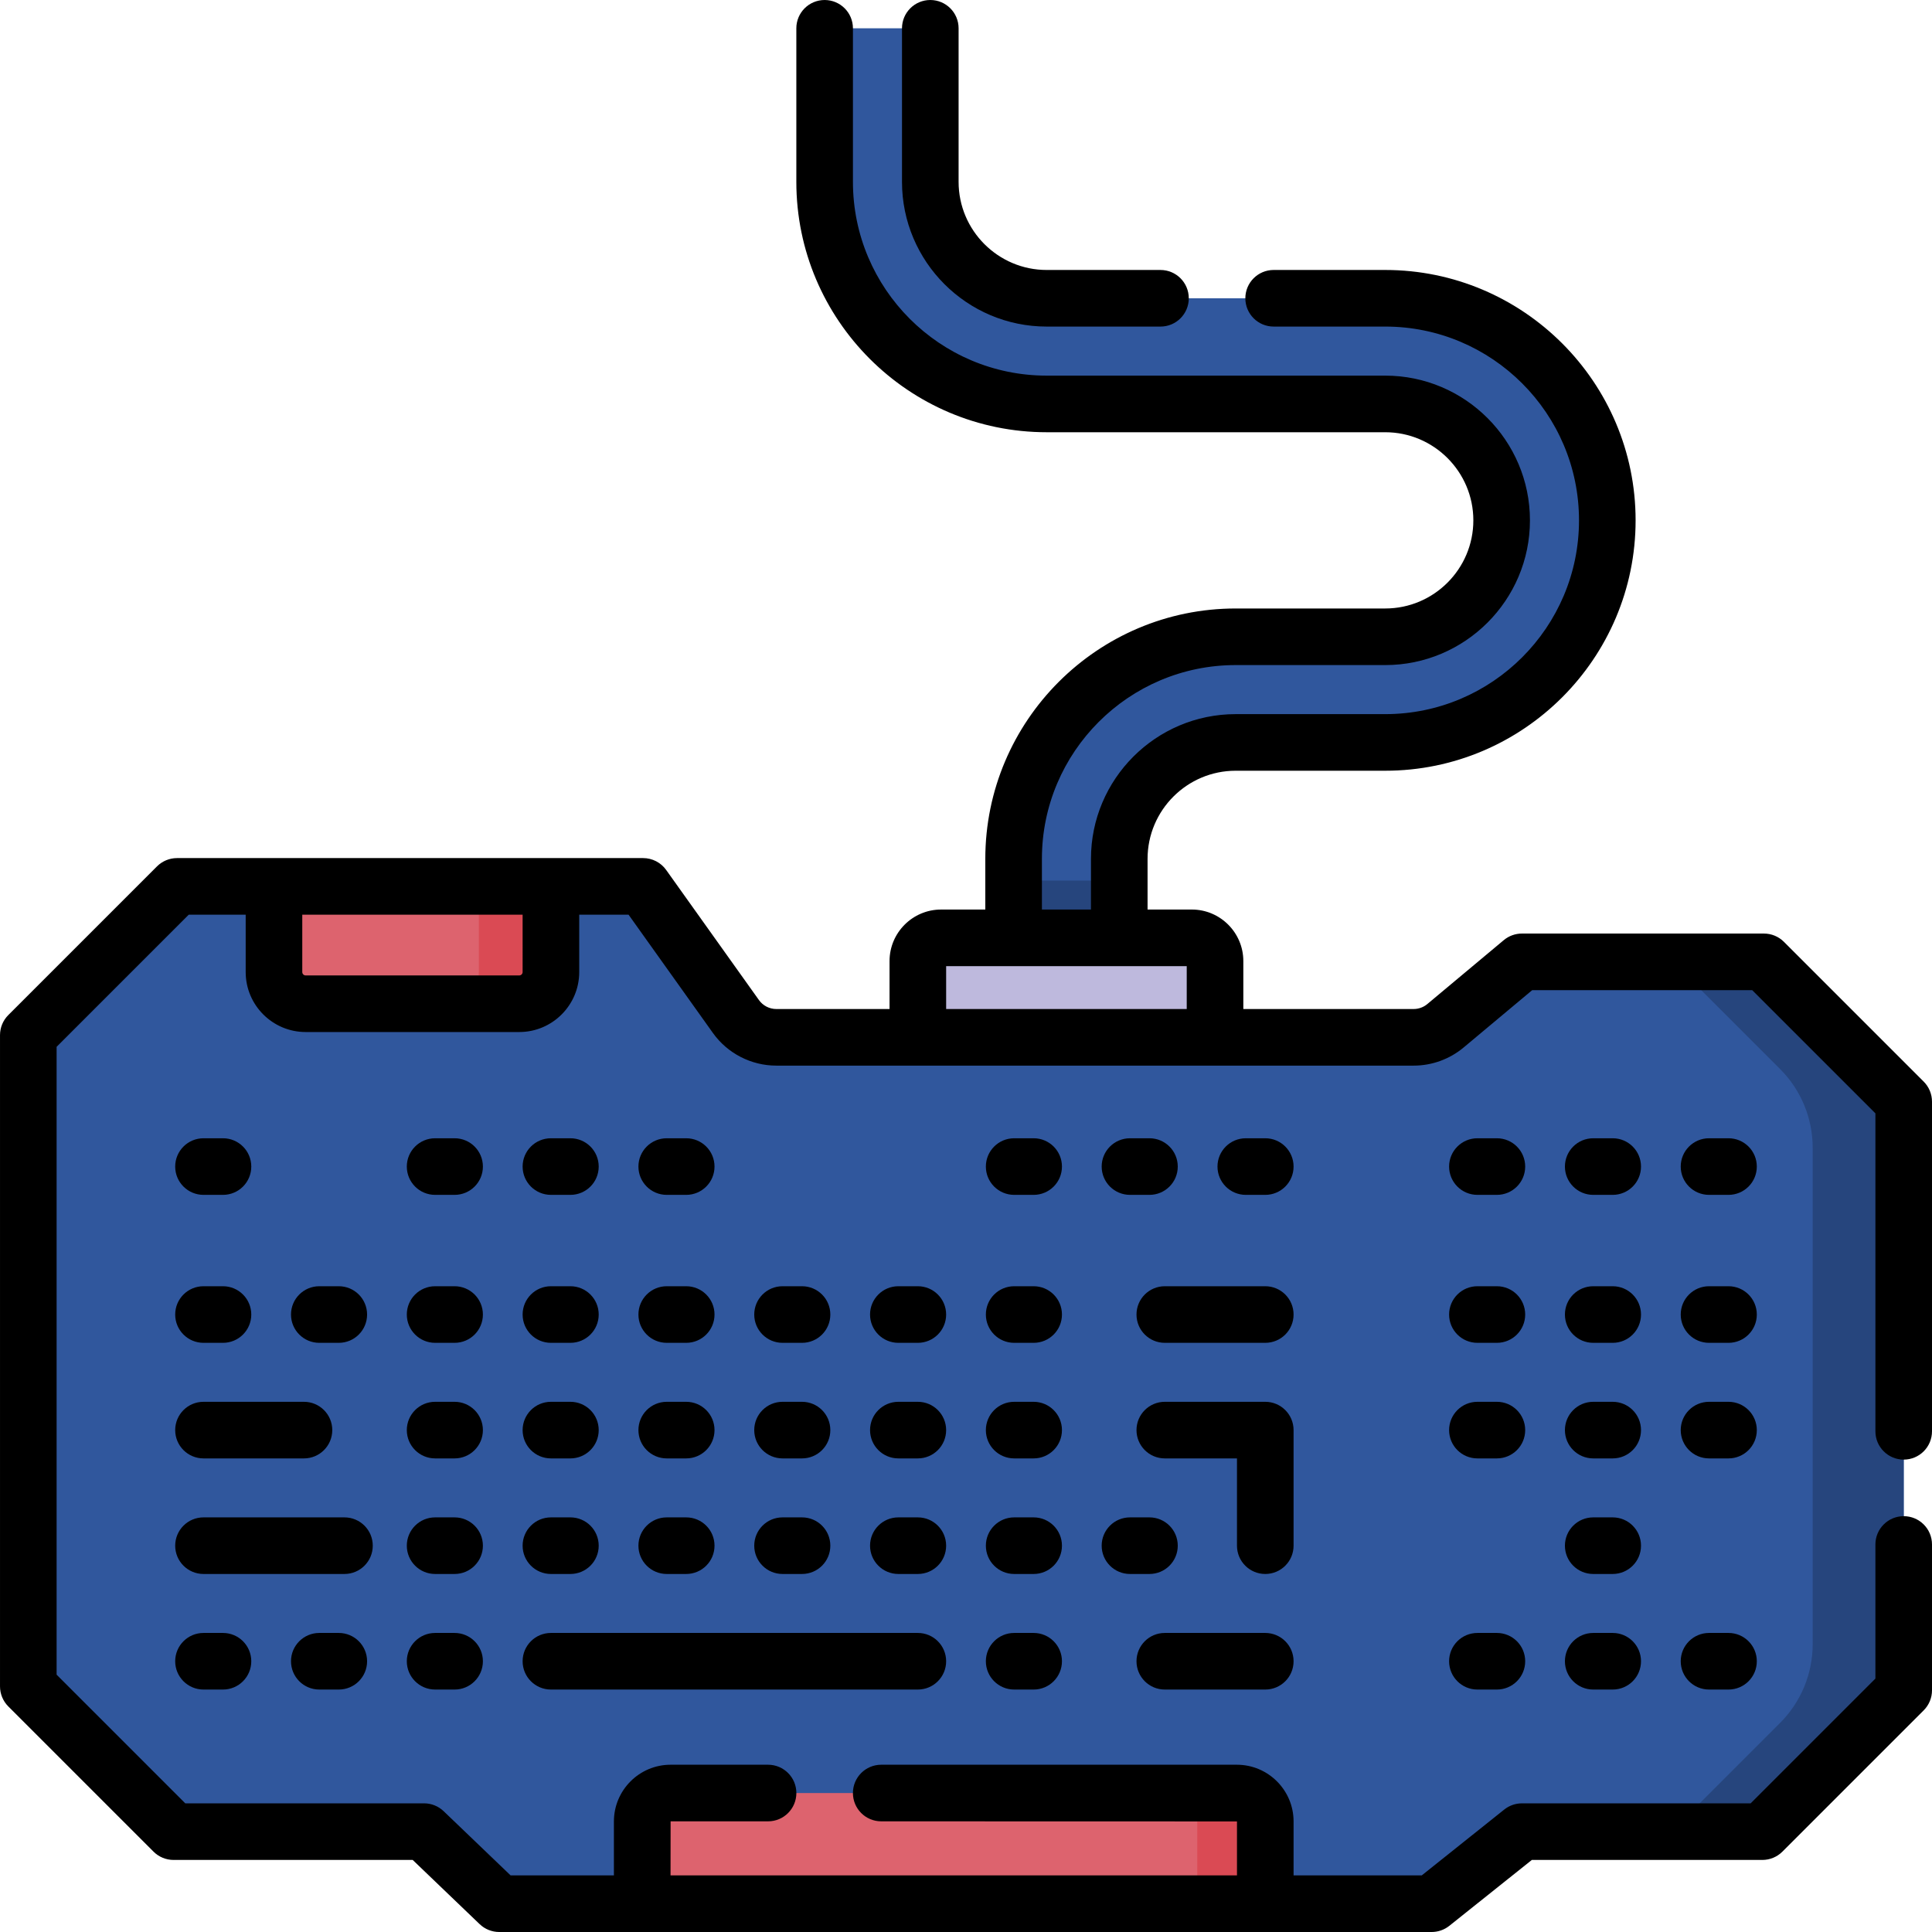 <svg id="Capa_1" enable-background="new 0 0 512 512" height="512" viewBox="0 0 512 512" width="512" xmlns="http://www.w3.org/2000/svg"><g><path d="m467.456 254.901h-64.13l-20.262 16.94c-2.365 1.977-5.349 3.06-8.431 3.06h-168.903c-4.248 0-8.235-2.053-10.701-5.512l-24.594-34.488h-123.524l-39.411 39.41v172.603l38.489 38.489h66.391l19.917 19.096h247.108l23.922-19.096h63.718l37.456-37.456v-156.002z" fill="#30579d"/><g><path d="m467.456 254.901h-24.118l28.402 28.402c5.534 5.534 8.642 13.039 8.642 20.864v131.559c0 7.826-3.109 15.331-8.642 20.864l-28.813 28.813h24.118l37.456-37.456v-156.002z" fill="#26457d"/></g><path d="m321.996 274.901h-78.759v-20.206c0-3.401 2.757-6.158 6.158-6.158h66.442c3.401 0 6.158 2.757 6.158 6.158v20.206z" fill="#beb9dd"/><path d="m367.099 79.046h-89.707c-17.014 0-30.855-13.841-30.855-30.854v-40.692h-28v40.693c0 32.452 26.402 58.854 58.855 58.854h89.707c17.013 0 30.854 13.841 30.854 30.854 0 17.014-13.841 30.854-30.854 30.854h-39.628c-32.452 0-58.854 26.401-58.854 58.854v20.929h28v-20.929c0-17.013 13.841-30.854 30.854-30.854h39.628c32.452 0 58.854-26.402 58.854-58.854s-26.402-58.855-58.854-58.855z" fill="#30579d"/><path d="m268.617 233.355h28v15.182h-28z" fill="#26457d"/><path d="m137.606 266h-56.606c-4.636 0-8.394-3.758-8.394-8.394v-22.705h73.393v22.705c0 4.636-3.758 8.394-8.393 8.394z" fill="#dd636e"/><path d="m126.897 234.901v22.705c0 4.636-3.758 8.394-8.394 8.394h19.103c4.636 0 8.394-3.758 8.394-8.394v-22.705z" fill="#da4a54"/><path d="m335.31 504.5h-165.121v-21.801c0-4.157 3.37-7.526 7.526-7.526h150.069c4.157 0 7.526 3.37 7.526 7.526z" fill="#dd636e"/><path d="m327.784 475.172h-18.025c4.157 0 7.526 3.37 7.526 7.526v21.802h18.025v-21.801c0-4.157-3.369-7.527-7.526-7.527z" fill="#da4a54"/><g><path d="m53.927 316.652h5.165c4.143 0 7.5-3.357 7.5-7.5s-3.357-7.5-7.5-7.5h-5.165c-4.143 0-7.5 3.357-7.5 7.5s3.357 7.5 7.5 7.5z"/><path d="m53.927 355.865h5.165c4.143 0 7.5-3.357 7.5-7.5s-3.357-7.5-7.5-7.5h-5.165c-4.143 0-7.5 3.357-7.5 7.5s3.357 7.5 7.5 7.5z"/><path d="m53.927 386.493h26.628c4.143 0 7.5-3.357 7.5-7.5s-3.357-7.5-7.5-7.5h-26.628c-4.143 0-7.5 3.357-7.5 7.5s3.357 7.5 7.5 7.5z"/><path d="m91.286 402.121h-37.359c-4.143 0-7.5 3.357-7.5 7.5s3.357 7.5 7.5 7.5h37.359c4.143 0 7.5-3.357 7.5-7.5s-3.357-7.5-7.5-7.5z"/><path d="m53.927 432.748c-4.143 0-7.5 3.357-7.5 7.5s3.357 7.5 7.5 7.5h5.165c4.143 0 7.5-3.357 7.5-7.5s-3.357-7.5-7.5-7.5z"/><path d="m89.782 355.865c4.143 0 7.5-3.357 7.5-7.5s-3.357-7.5-7.5-7.5h-5.165c-4.143 0-7.5 3.357-7.5 7.5s3.357 7.5 7.5 7.5z"/><path d="m89.782 432.748h-5.165c-4.143 0-7.5 3.357-7.5 7.5s3.357 7.5 7.5 7.5h5.165c4.143 0 7.5-3.357 7.5-7.5s-3.357-7.5-7.5-7.5z"/><path d="m120.474 301.652h-5.165c-4.143 0-7.5 3.357-7.5 7.5s3.357 7.5 7.5 7.5h5.165c4.143 0 7.5-3.357 7.5-7.5s-3.358-7.5-7.5-7.5z"/><path d="m120.474 340.865h-5.165c-4.143 0-7.5 3.357-7.5 7.5s3.357 7.5 7.5 7.5h5.165c4.143 0 7.5-3.357 7.5-7.5s-3.358-7.5-7.5-7.5z"/><path d="m120.474 432.748h-5.165c-4.143 0-7.5 3.357-7.5 7.5s3.357 7.5 7.5 7.5h5.165c4.143 0 7.5-3.357 7.5-7.5s-3.358-7.5-7.5-7.5z"/><path d="m145.999 316.652h5.165c4.143 0 7.5-3.357 7.5-7.5s-3.357-7.5-7.5-7.5h-5.165c-4.143 0-7.5 3.357-7.5 7.5s3.357 7.5 7.5 7.5z"/><path d="m145.999 355.865h5.165c4.143 0 7.5-3.357 7.5-7.5s-3.357-7.5-7.5-7.5h-5.165c-4.143 0-7.5 3.357-7.5 7.5s3.357 7.5 7.5 7.5z"/><path d="m145.999 447.748h97.238c4.143 0 7.5-3.357 7.5-7.5s-3.357-7.5-7.5-7.5h-97.238c-4.143 0-7.5 3.357-7.5 7.5s3.357 7.5 7.5 7.5z"/><path d="m176.69 316.652h5.165c4.143 0 7.5-3.357 7.5-7.5s-3.357-7.5-7.5-7.5h-5.165c-4.143 0-7.5 3.357-7.5 7.5s3.358 7.5 7.5 7.5z"/><path d="m176.69 355.865h5.165c4.143 0 7.5-3.357 7.5-7.5s-3.357-7.5-7.5-7.5h-5.165c-4.143 0-7.5 3.357-7.5 7.5s3.358 7.5 7.5 7.5z"/><path d="m207.381 355.865h5.166c4.143 0 7.5-3.357 7.5-7.5s-3.357-7.5-7.5-7.5h-5.166c-4.143 0-7.5 3.357-7.5 7.5s3.357 7.5 7.5 7.5z"/><path d="m243.237 340.865h-5.165c-4.143 0-7.5 3.357-7.5 7.5s3.357 7.5 7.5 7.5h5.165c4.143 0 7.5-3.357 7.5-7.5s-3.357-7.5-7.5-7.5z"/><path d="m273.929 301.652h-5.165c-4.143 0-7.5 3.357-7.5 7.5s3.357 7.5 7.5 7.5h5.165c4.143 0 7.5-3.357 7.5-7.5s-3.358-7.5-7.5-7.5z"/><path d="m273.929 340.865h-5.165c-4.143 0-7.5 3.357-7.5 7.5s3.357 7.5 7.5 7.5h5.165c4.143 0 7.5-3.357 7.5-7.5s-3.358-7.5-7.5-7.5z"/><path d="m273.929 432.748h-5.165c-4.143 0-7.5 3.357-7.5 7.5s3.357 7.5 7.5 7.5h5.165c4.143 0 7.5-3.357 7.5-7.5s-3.358-7.5-7.5-7.5z"/><path d="m299.454 316.652h5.165c4.143 0 7.5-3.357 7.5-7.5s-3.357-7.5-7.5-7.5h-5.165c-4.143 0-7.5 3.357-7.5 7.5s3.358 7.5 7.5 7.5z"/><path d="m335.311 301.652h-5.165c-4.143 0-7.5 3.357-7.5 7.5s3.357 7.5 7.5 7.5h5.165c4.143 0 7.5-3.357 7.5-7.5s-3.358-7.5-7.5-7.5z"/><path d="m335.311 340.865h-26.628c-4.143 0-7.5 3.357-7.5 7.5s3.357 7.5 7.5 7.5h26.628c4.143 0 7.5-3.357 7.5-7.5s-3.358-7.5-7.5-7.5z"/><path d="m120.474 371.493h-5.165c-4.143 0-7.5 3.357-7.5 7.5s3.357 7.5 7.5 7.5h5.165c4.143 0 7.5-3.357 7.5-7.5s-3.358-7.5-7.5-7.5z"/><path d="m145.999 386.493h5.165c4.143 0 7.5-3.357 7.5-7.5s-3.357-7.5-7.5-7.5h-5.165c-4.143 0-7.5 3.357-7.5 7.5s3.357 7.5 7.5 7.5z"/><path d="m176.69 386.493h5.165c4.143 0 7.5-3.357 7.5-7.5s-3.357-7.5-7.5-7.5h-5.165c-4.143 0-7.5 3.357-7.5 7.5s3.358 7.5 7.5 7.5z"/><path d="m207.381 386.493h5.166c4.143 0 7.5-3.357 7.5-7.5s-3.357-7.5-7.5-7.5h-5.166c-4.143 0-7.5 3.357-7.5 7.5s3.357 7.5 7.5 7.5z"/><path d="m243.237 371.493h-5.165c-4.143 0-7.5 3.357-7.5 7.5s3.357 7.5 7.5 7.5h5.165c4.143 0 7.5-3.357 7.5-7.5s-3.357-7.5-7.5-7.5z"/><path d="m273.929 371.493h-5.165c-4.143 0-7.5 3.357-7.5 7.5s3.357 7.5 7.5 7.5h5.165c4.143 0 7.5-3.357 7.5-7.5s-3.358-7.5-7.5-7.5z"/><path d="m342.811 378.993c0-4.143-3.357-7.5-7.5-7.5h-26.628c-4.143 0-7.5 3.357-7.5 7.5s3.357 7.5 7.5 7.5h19.128v23.128c0 4.143 3.357 7.5 7.5 7.5s7.5-3.357 7.5-7.5z"/><path d="m120.474 402.121h-5.165c-4.143 0-7.5 3.357-7.5 7.5s3.357 7.5 7.5 7.5h5.165c4.143 0 7.5-3.357 7.5-7.5s-3.358-7.5-7.5-7.5z"/><path d="m145.999 417.121h5.165c4.143 0 7.5-3.357 7.5-7.5s-3.357-7.5-7.5-7.5h-5.165c-4.143 0-7.5 3.357-7.5 7.5s3.357 7.5 7.5 7.5z"/><path d="m176.69 417.121h5.165c4.143 0 7.5-3.357 7.5-7.5s-3.357-7.5-7.5-7.5h-5.165c-4.143 0-7.5 3.357-7.5 7.5s3.358 7.5 7.5 7.5z"/><path d="m207.381 417.121h5.166c4.143 0 7.5-3.357 7.5-7.5s-3.357-7.5-7.5-7.5h-5.166c-4.143 0-7.5 3.357-7.5 7.5s3.357 7.5 7.5 7.5z"/><path d="m243.237 402.121h-5.165c-4.143 0-7.5 3.357-7.5 7.5s3.357 7.5 7.5 7.5h5.165c4.143 0 7.5-3.357 7.5-7.5s-3.357-7.5-7.5-7.5z"/><path d="m273.929 402.121h-5.165c-4.143 0-7.5 3.357-7.5 7.5s3.357 7.5 7.5 7.5h5.165c4.143 0 7.5-3.357 7.5-7.5s-3.358-7.5-7.5-7.5z"/><path d="m299.454 417.121h5.165c4.143 0 7.5-3.357 7.5-7.5s-3.357-7.5-7.5-7.5h-5.165c-4.143 0-7.5 3.357-7.5 7.5s3.358 7.5 7.5 7.5z"/><path d="m308.683 447.748h26.628c4.143 0 7.5-3.357 7.5-7.5s-3.357-7.5-7.5-7.5h-26.628c-4.143 0-7.5 3.357-7.5 7.5s3.357 7.5 7.5 7.5z"/><path d="m396.692 301.652h-5.165c-4.143 0-7.5 3.357-7.5 7.5s3.357 7.5 7.5 7.5h5.165c4.143 0 7.5-3.357 7.5-7.5s-3.357-7.5-7.5-7.5z"/><path d="m396.692 340.865h-5.165c-4.143 0-7.5 3.357-7.5 7.5s3.357 7.5 7.5 7.5h5.165c4.143 0 7.5-3.357 7.5-7.5s-3.357-7.5-7.5-7.5z"/><path d="m396.692 432.748h-5.165c-4.143 0-7.5 3.357-7.5 7.5s3.357 7.5 7.5 7.5h5.165c4.143 0 7.5-3.357 7.5-7.5s-3.357-7.5-7.5-7.5z"/><path d="m427.384 301.652h-5.165c-4.143 0-7.5 3.357-7.5 7.5s3.357 7.5 7.5 7.5h5.165c4.143 0 7.5-3.357 7.5-7.5s-3.358-7.5-7.5-7.5z"/><path d="m427.384 340.865h-5.165c-4.143 0-7.5 3.357-7.5 7.5s3.357 7.5 7.5 7.5h5.165c4.143 0 7.5-3.357 7.5-7.5s-3.358-7.5-7.5-7.5z"/><path d="m427.384 432.748h-5.165c-4.143 0-7.5 3.357-7.5 7.5s3.357 7.5 7.5 7.5h5.165c4.143 0 7.5-3.357 7.5-7.5s-3.358-7.5-7.5-7.5z"/><path d="m458.074 301.652h-5.165c-4.143 0-7.5 3.357-7.5 7.5s3.357 7.5 7.5 7.5h5.165c4.143 0 7.5-3.357 7.5-7.5s-3.357-7.5-7.5-7.5z"/><path d="m458.074 340.865h-5.165c-4.143 0-7.5 3.357-7.5 7.5s3.357 7.5 7.5 7.5h5.165c4.143 0 7.5-3.357 7.5-7.5s-3.357-7.5-7.5-7.5z"/><path d="m396.692 371.493h-5.165c-4.143 0-7.5 3.357-7.5 7.5s3.357 7.5 7.5 7.5h5.165c4.143 0 7.5-3.357 7.5-7.5s-3.357-7.5-7.5-7.5z"/><path d="m427.384 371.493h-5.165c-4.143 0-7.5 3.357-7.5 7.5s3.357 7.5 7.5 7.5h5.165c4.143 0 7.5-3.357 7.5-7.5s-3.358-7.5-7.5-7.5z"/><path d="m458.074 371.493h-5.165c-4.143 0-7.5 3.357-7.5 7.5s3.357 7.5 7.5 7.5h5.165c4.143 0 7.5-3.357 7.5-7.5s-3.357-7.5-7.5-7.5z"/><path d="m427.384 402.121h-5.165c-4.143 0-7.5 3.357-7.5 7.5s3.357 7.5 7.5 7.5h5.165c4.143 0 7.5-3.357 7.5-7.5s-3.358-7.5-7.5-7.5z"/><path d="m458.074 432.748h-5.165c-4.143 0-7.5 3.357-7.5 7.5s3.357 7.5 7.5 7.5h5.165c4.143 0 7.5-3.357 7.5-7.5s-3.357-7.5-7.5-7.5z"/><path d="m504.5 386.813c4.143 0 7.5-3.357 7.5-7.5v-87.368c0-1.989-.79-3.896-2.196-5.304l-37.044-37.044c-1.407-1.406-3.314-2.196-5.304-2.196h-64.13c-1.759 0-3.461.618-4.811 1.746l-20.263 16.94c-1.013.847-2.298 1.313-3.618 1.313h-45.139v-12.706c0-7.531-6.127-13.658-13.658-13.658h-11.721v-13.43c0-12.877 10.477-23.354 23.354-23.354h39.628c36.588 0 66.354-29.767 66.354-66.354s-29.766-66.354-66.354-66.354h-29.57c-4.143 0-7.5 3.357-7.5 7.5s3.357 7.5 7.5 7.5h29.57c28.316 0 51.354 23.037 51.354 51.354s-23.037 51.354-51.354 51.354h-39.628c-21.148 0-38.354 17.205-38.354 38.354v13.43h-13v-13.43c0-28.316 23.037-51.354 51.354-51.354h39.628c21.148 0 38.354-17.206 38.354-38.354s-17.205-38.354-38.354-38.354h-89.707c-28.317 0-51.354-23.037-51.354-51.354v-40.69c0-4.143-3.357-7.5-7.5-7.5s-7.5 3.357-7.5 7.5v40.692c0 36.588 29.767 66.354 66.354 66.354h89.707c12.877 0 23.354 10.477 23.354 23.354 0 12.878-10.477 23.354-23.354 23.354h-39.628c-36.588 0-66.354 29.766-66.354 66.354v13.43h-11.722c-7.531 0-13.658 6.127-13.658 13.658v12.706h-30.008c-1.82 0-3.538-.885-4.595-2.367l-24.594-34.487c-1.407-1.974-3.683-3.146-6.106-3.146h-123.523c-1.989 0-3.896.79-5.304 2.196l-39.41 39.41c-1.406 1.407-2.196 3.314-2.196 5.304v172.604c0 1.989.79 3.896 2.196 5.304l38.489 38.488c1.407 1.406 3.314 2.196 5.304 2.196h63.376l17.741 17.011c1.396 1.339 3.256 2.086 5.19 2.086h247.108c1.7 0 3.351-.578 4.68-1.639l21.868-17.458h61.092c1.989 0 3.896-.79 5.304-2.196l37.455-37.455c1.406-1.407 2.196-3.314 2.196-5.304v-38.647c0-4.143-3.357-7.5-7.5-7.5s-7.5 3.357-7.5 7.5v35.541l-33.062 33.062h-60.612c-1.7 0-3.351.578-4.68 1.639l-21.867 17.456h-33.968v-14.302c0-8.285-6.741-15.026-15.026-15.026h-94.254c-4.143 0-7.5 3.357-7.5 7.5s3.357 7.5 7.5 7.5l94.28.026v14.302h-150.112l.017-14.328h25.829c4.143 0 7.5-3.357 7.5-7.5s-3.357-7.5-7.5-7.5h-25.829c-8.285 0-15.025 6.741-15.025 15.026v14.302h-27.378l-17.741-17.011c-1.396-1.339-3.256-2.086-5.19-2.086h-63.285l-34.096-34.094v-166.391l35.017-35.017h15.09v15.205c0 8.764 7.13 15.894 15.894 15.894h56.605c8.764 0 15.894-7.13 15.894-15.894v-15.205h13.072l22.351 31.342c3.866 5.422 10.149 8.658 16.808 8.658h168.905c4.832 0 9.535-1.707 13.24-4.807l18.173-15.193h58.302l32.65 32.65v84.262c-.001 4.143 3.356 7.5 7.499 7.5zm-366.001-129.207c0 .493-.4.894-.894.894h-56.605c-.493 0-.894-.4-.894-.894v-15.205h58.393zm112.238 9.795v-11.364h63.759v11.364z"/><path d="m277.392 86.546h30.149c4.143 0 7.5-3.357 7.5-7.5s-3.357-7.5-7.5-7.5h-30.149c-12.878 0-23.354-10.477-23.354-23.354v-40.692c0-4.143-3.357-7.5-7.5-7.5s-7.5 3.357-7.5 7.5v40.692c-.001 21.149 17.205 38.354 38.354 38.354z"/></g></g></svg>